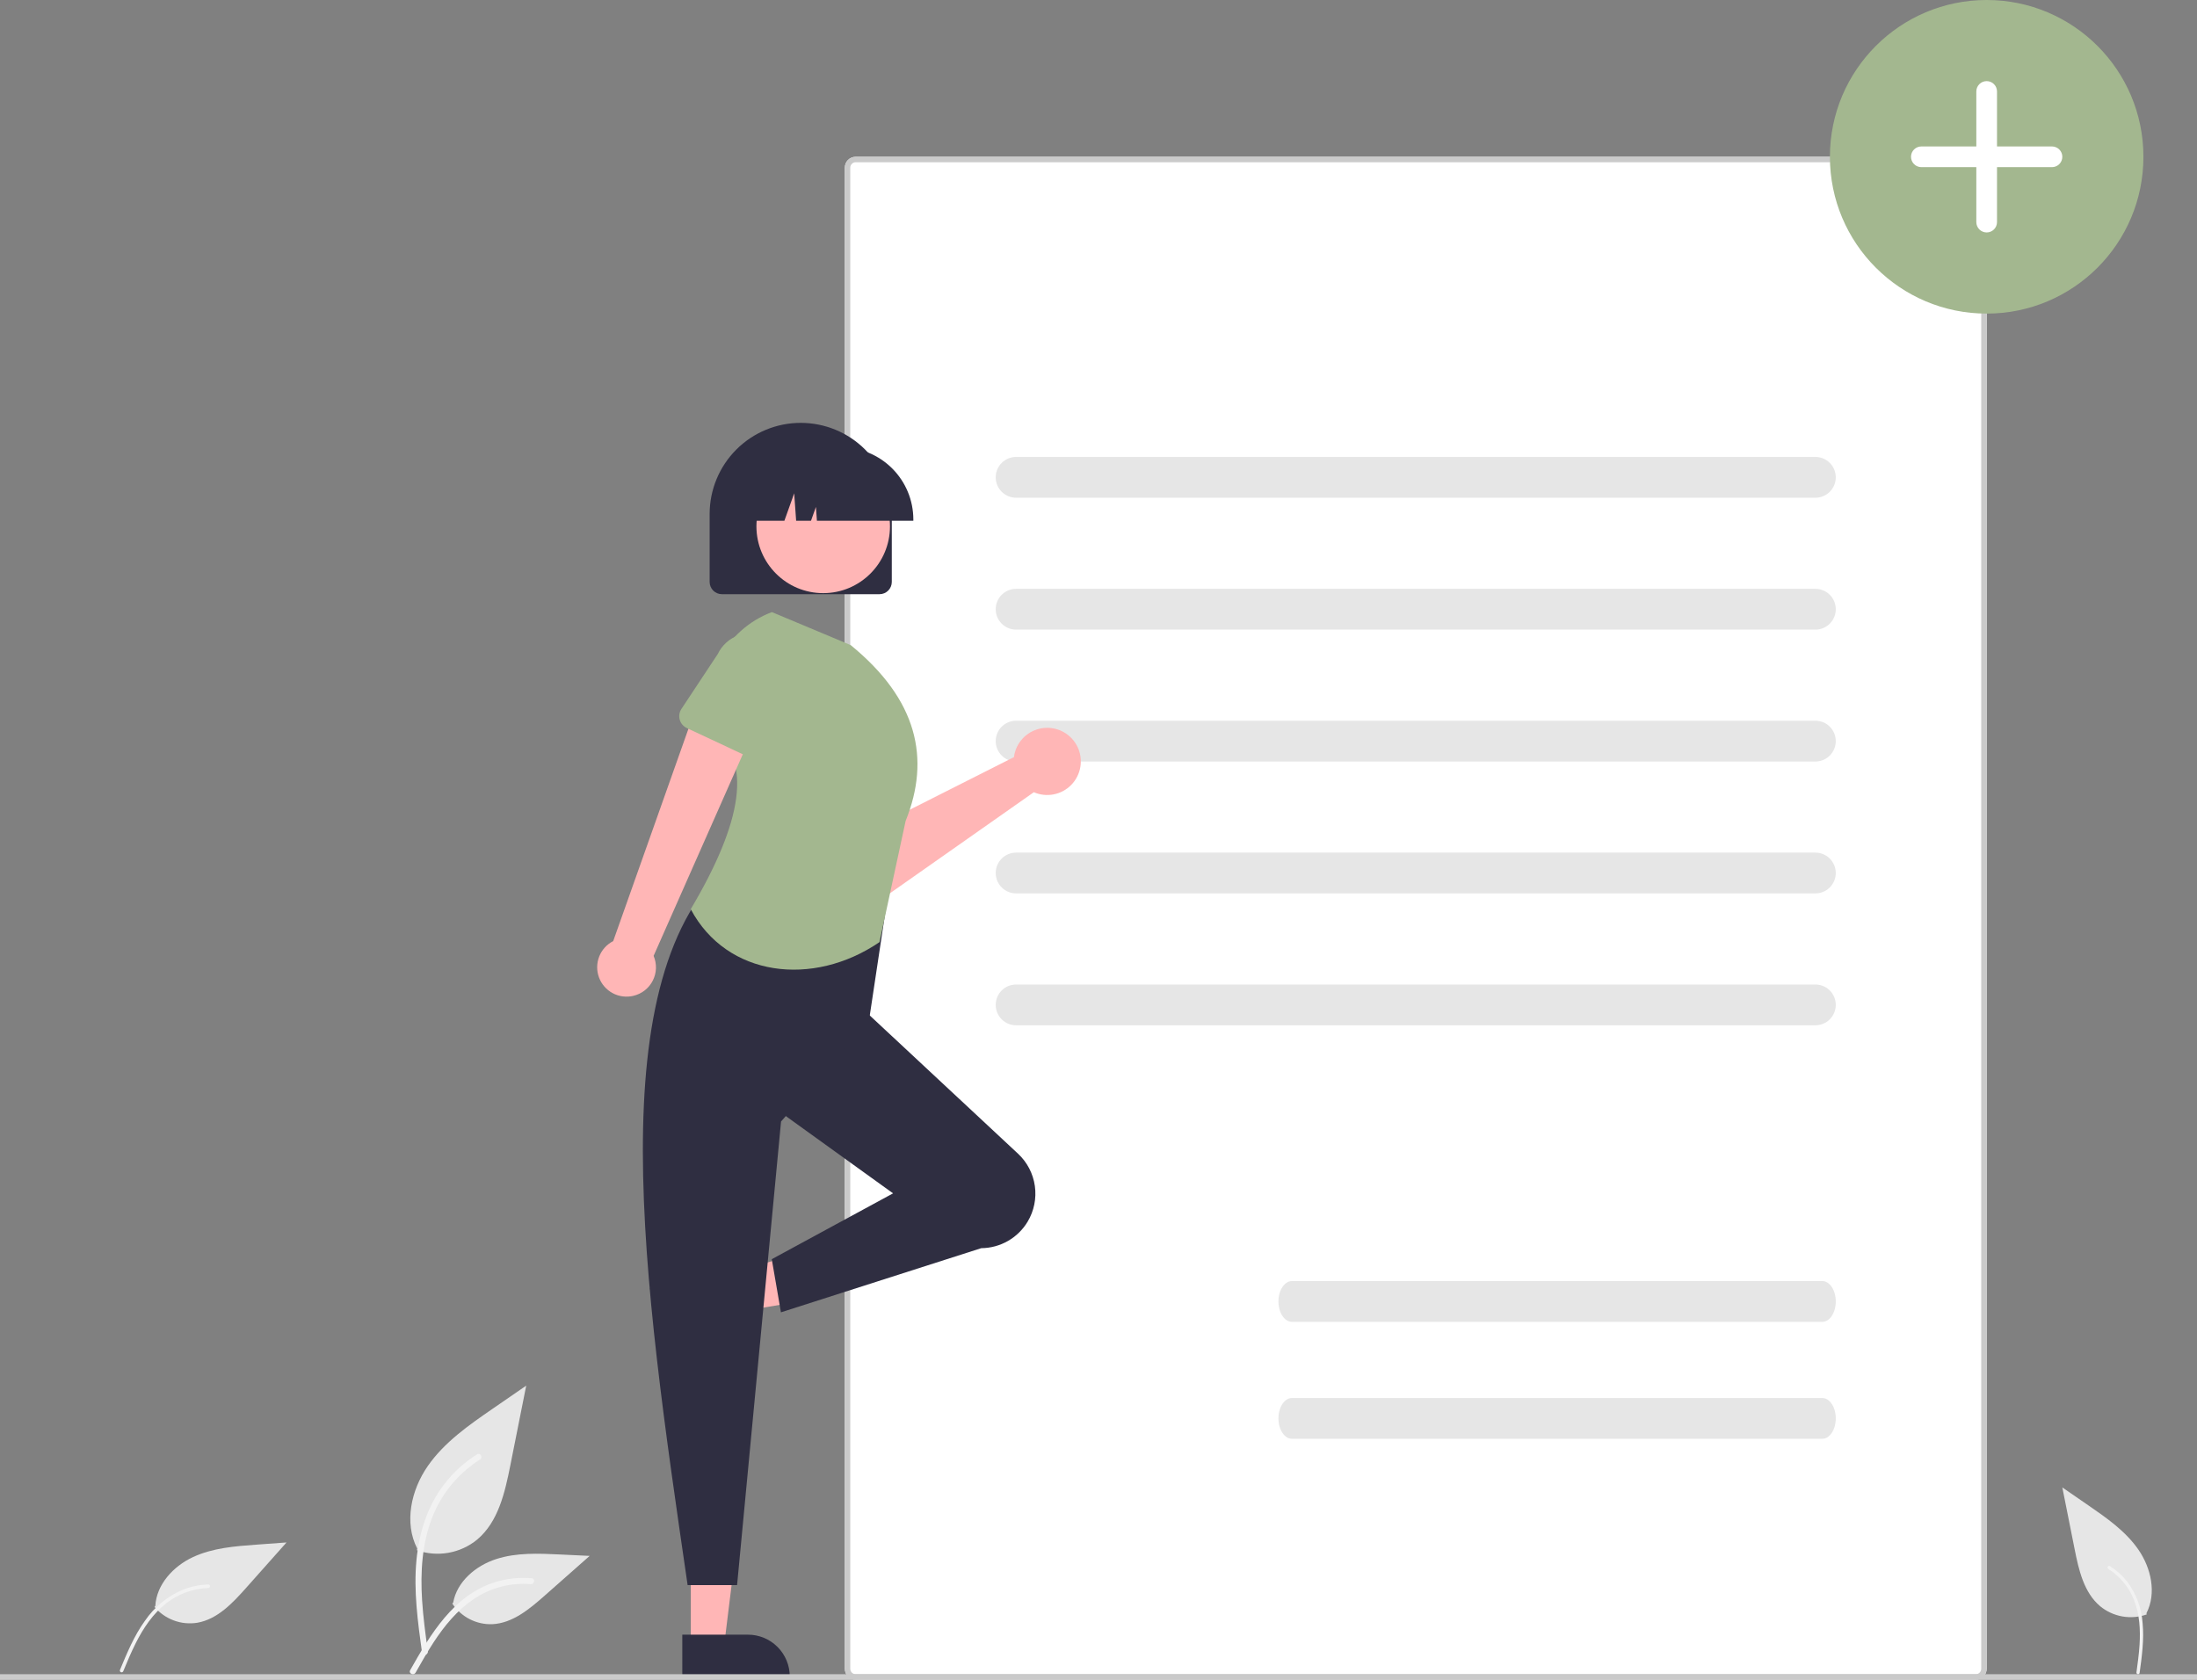 <svg width="922" height="705" viewBox="0 0 922 705" fill="none" xmlns="http://www.w3.org/2000/svg">
<rect x="0" y="0" width="922" height="705" fill="#808080" stroke="none"/>
<g clip-path="url(#clip0_249:306)">
<path d="M829.165 65.811H359.109C356.588 65.811 354.545 67.855 354.545 70.377V700.434C354.545 702.956 356.588 705 359.109 705H829.165C831.686 705 833.729 702.956 833.729 700.434V70.377C833.729 67.855 831.686 65.811 829.165 65.811Z" fill="white"/>
<path d="M829.165 705H359.109C357.899 704.998 356.739 704.517 355.883 703.661C355.028 702.805 354.546 701.644 354.545 700.434V70.377C354.546 69.166 355.028 68.006 355.883 67.15C356.739 66.294 357.899 65.812 359.109 65.811H829.165C830.375 65.812 831.535 66.294 832.391 67.15C833.246 68.006 833.728 69.166 833.729 70.377V700.434C833.728 701.644 833.246 702.805 832.391 703.661C831.535 704.517 830.375 704.998 829.165 705ZM359.109 68.094C358.504 68.094 357.924 68.335 357.496 68.763C357.068 69.191 356.827 69.771 356.827 70.377V700.434C356.827 701.039 357.068 701.62 357.496 702.047C357.924 702.475 358.504 702.716 359.109 702.717H829.165C829.77 702.716 830.35 702.475 830.778 702.047C831.206 701.62 831.447 701.039 831.447 700.434V70.377C831.447 69.771 831.206 69.191 830.778 68.763C830.35 68.335 829.77 68.094 829.165 68.094H359.109Z" fill="#CACACA"/>
<path d="M761.848 208.912H426.419C424.15 208.912 421.973 208.01 420.369 206.405C418.764 204.799 417.862 202.622 417.862 200.351C417.862 198.081 418.764 195.904 420.369 194.298C421.973 192.693 424.15 191.791 426.419 191.791H761.848C764.118 191.791 766.294 192.693 767.899 194.298C769.503 195.904 770.405 198.081 770.405 200.351C770.405 202.622 769.503 204.799 767.899 206.405C766.294 208.01 764.118 208.912 761.848 208.912Z" fill="#E6E6E6"/>
<path d="M761.848 264.27H426.419C424.15 264.27 421.973 263.368 420.369 261.763C418.764 260.158 417.862 257.98 417.862 255.71C417.862 253.439 418.764 251.262 420.369 249.657C421.973 248.051 424.15 247.149 426.419 247.149H761.848C764.118 247.149 766.294 248.051 767.899 249.657C769.503 251.262 770.405 253.439 770.405 255.71C770.405 257.98 769.503 260.158 767.899 261.763C766.294 263.368 764.118 264.27 761.848 264.27Z" fill="#E6E6E6"/>
<path d="M761.848 319.628H426.419C424.15 319.628 421.973 318.727 420.369 317.121C418.764 315.516 417.862 313.338 417.862 311.068C417.862 308.797 418.764 306.62 420.369 305.015C421.973 303.409 424.15 302.507 426.419 302.507H761.848C764.118 302.507 766.294 303.409 767.899 305.015C769.503 306.62 770.405 308.797 770.405 311.068C770.405 313.338 769.503 315.516 767.899 317.121C766.294 318.727 764.118 319.628 761.848 319.628Z" fill="#E6E6E6"/>
<path d="M761.848 374.987H426.419C424.15 374.987 421.973 374.085 420.369 372.48C418.764 370.874 417.862 368.697 417.862 366.426C417.862 364.156 418.764 361.978 420.369 360.373C421.973 358.768 424.15 357.866 426.419 357.866H761.848C764.118 357.866 766.294 358.768 767.899 360.373C769.503 361.978 770.405 364.156 770.405 366.426C770.405 368.697 769.503 370.874 767.899 372.48C766.294 374.085 764.118 374.987 761.848 374.987Z" fill="#E6E6E6"/>
<path d="M761.848 430.345H426.419C424.15 430.345 421.973 429.443 420.369 427.838C418.764 426.233 417.862 424.055 417.862 421.785C417.862 419.514 418.764 417.337 420.369 415.731C421.973 414.126 424.15 413.224 426.419 413.224H761.848C764.118 413.224 766.294 414.126 767.899 415.731C769.503 417.337 770.405 419.514 770.405 421.785C770.405 424.055 769.503 426.233 767.899 427.838C766.294 429.443 764.118 430.345 761.848 430.345Z" fill="#E6E6E6"/>
<path d="M425.961 315.605C425.756 316.319 425.608 317.049 425.517 317.787L366.064 347.809L352.514 338.963L336.498 357.675L358.963 375.667C360.778 377.12 363.015 377.946 365.339 378.019C367.663 378.092 369.947 377.409 371.85 376.073L433.861 332.518C436.485 333.66 439.396 333.976 442.205 333.423C445.013 332.87 447.587 331.475 449.584 329.423C451.581 327.371 452.906 324.76 453.383 321.936C453.86 319.112 453.467 316.21 452.255 313.616C451.043 311.021 449.07 308.857 446.599 307.412C444.128 305.966 441.276 305.308 438.421 305.524C435.567 305.739 432.846 306.82 430.62 308.62C428.394 310.421 426.769 312.857 425.961 315.605L425.961 315.605Z" fill="#FFB6B6"/>
<path d="M364.114 348.943L344.405 372.256C343.845 372.919 343.148 373.454 342.362 373.824C341.576 374.193 340.719 374.389 339.851 374.397C338.983 374.406 338.123 374.227 337.33 373.873C336.537 373.519 335.829 372.999 335.255 372.346L315.153 349.495C311.775 346.606 309.681 342.494 309.329 338.062C308.977 333.63 310.397 329.24 313.277 325.854C316.156 322.468 320.261 320.362 324.69 320C329.119 319.637 333.511 321.047 336.903 323.919L362.685 339.9C363.423 340.358 364.053 340.97 364.534 341.694C365.014 342.417 365.333 343.236 365.469 344.094C365.605 344.952 365.554 345.829 365.32 346.666C365.086 347.503 364.675 348.279 364.114 348.943L364.114 348.943Z" fill="#00FF29"/>
<path d="M289.904 690.687H303.892L310.546 636.712H289.902L289.904 690.687Z" fill="#FFB6B6"/>
<path d="M286.336 686.118L313.882 686.117H313.883C318.539 686.117 323.004 687.967 326.296 691.261C329.588 694.554 331.438 699.021 331.438 703.679V704.25L286.337 704.251L286.336 686.118Z" fill="#2F2E41"/>
<path d="M286.753 540.379L290.73 553.794L344.347 544.831L338.476 525.031L286.753 540.379Z" fill="#FFB6B6"/>
<path d="M290.116 535.658L297.949 562.078L297.95 562.079C299.273 566.545 298.77 571.353 296.549 575.447C294.329 579.541 290.575 582.585 286.111 583.91L285.564 584.072L272.739 540.814L290.116 535.658Z" fill="#2F2E41"/>
<path d="M764.728 554.824H542.193C539.058 554.824 536.516 550.991 536.516 546.263C536.516 541.535 539.058 537.702 542.193 537.702H764.728C767.863 537.702 770.405 541.535 770.405 546.263C770.405 550.991 767.863 554.824 764.728 554.824Z" fill="#E6E6E6"/>
<path d="M764.728 603.904H542.193C539.058 603.904 536.516 600.071 536.516 595.343C536.516 590.616 539.058 586.783 542.193 586.783H764.728C767.863 586.783 770.405 590.616 770.405 595.343C770.405 600.071 767.863 603.904 764.728 603.904Z" fill="#E6E6E6"/>
<path d="M833.729 131.625C870.061 131.625 899.513 102.16 899.513 65.812C899.513 29.465 870.061 0 833.729 0C797.398 0 767.945 29.465 767.945 65.812C767.945 102.16 797.398 131.625 833.729 131.625Z" fill="#A3B78F"/>
<path d="M806.32 61.468C805.168 61.468 804.064 61.926 803.25 62.74C802.436 63.555 801.979 64.659 801.979 65.811C801.979 66.963 802.436 68.068 803.25 68.882C804.064 69.697 805.168 70.154 806.32 70.154H829.389V93.232C829.392 94.382 829.85 95.484 830.664 96.297C831.478 97.109 832.58 97.565 833.73 97.565C834.879 97.565 835.982 97.109 836.795 96.297C837.609 95.484 838.068 94.382 838.07 93.232V70.154H861.139C862.291 70.154 863.395 69.697 864.209 68.882C865.023 68.068 865.481 66.963 865.481 65.811C865.481 64.659 865.023 63.555 864.209 62.74C863.395 61.926 862.291 61.468 861.139 61.468H838.07V38.389C838.07 37.237 837.613 36.133 836.799 35.318C835.985 34.504 834.881 34.046 833.73 34.046C832.578 34.046 831.474 34.504 830.66 35.318C829.846 36.133 829.389 37.237 829.389 38.389V61.468H806.32Z" fill="white"/>
<path d="M431.254 512.777C429.235 516.143 426.386 518.933 422.978 520.88C419.571 522.827 415.721 523.865 411.797 523.895L327.73 550.82L323.886 528.516L374.79 500.883L325.472 465.348L361.605 423.047L427.233 484.241C431.068 487.818 433.559 492.603 434.291 497.797C435.023 502.991 433.951 508.279 431.254 512.777Z" fill="#2F2E41"/>
<path d="M309.327 665.313H288.57C269.934 537.511 250.964 409.352 307.021 361.516L373.136 372.284L364.68 428.429L327.779 470.729L309.327 665.313Z" fill="#2F2E41"/>
<path d="M369.094 395.44C341.112 414.516 304.965 410.031 289.878 381.606C311.555 345.081 316.119 318.829 298.669 306.844C295.872 296.868 296.916 286.206 301.594 276.963C306.271 267.72 314.243 260.567 323.934 256.916L356.991 270.76C385.058 293.65 390.586 318.444 380.055 344.595L369.094 395.44Z" fill="#A3B78F"/>
<path d="M923 702.717H0V705H923V702.717Z" fill="#CACACA"/>
<path d="M174.949 650.667C179.194 652.159 183.751 652.534 188.182 651.753C192.614 650.972 196.769 649.062 200.249 646.208C209.11 638.767 211.886 626.509 214.148 615.162L220.834 581.589L206.837 591.228C196.771 598.163 186.477 605.32 179.507 615.364C172.537 625.408 169.494 639.12 175.095 649.989" fill="#E6E6E6"/>
<path d="M177.111 693.649C175.345 680.807 173.537 667.802 174.774 654.82C175.872 643.292 179.387 632.034 186.544 622.803C190.343 617.912 194.965 613.721 200.203 610.42C201.572 609.557 202.827 611.723 201.466 612.581C192.403 618.312 185.393 626.774 181.447 636.747C177.088 647.838 176.388 659.928 177.14 671.711C177.596 678.835 178.557 685.914 179.526 692.983C179.603 693.303 179.555 693.64 179.393 693.926C179.231 694.211 178.966 694.425 178.652 694.523C178.333 694.61 177.991 694.567 177.703 694.403C177.414 694.24 177.202 693.968 177.113 693.649H177.111Z" fill="#F2F2F2"/>
<path d="M64.83 674.466C66.992 677.021 69.775 678.976 72.912 680.142C76.048 681.308 79.432 681.647 82.737 681.125C91.218 679.686 97.61 672.867 103.327 666.436L120.241 647.415L107.635 648.333C98.57 648.994 89.275 649.712 81.028 653.534C72.78 657.355 65.673 665.006 65.18 674.086" fill="#E6E6E6"/>
<path d="M50.318 700.993C53.29 693.836 56.287 686.579 60.847 680.259C64.759 674.532 70.22 670.039 76.592 667.305C80.029 665.932 83.68 665.169 87.379 665.051C88.344 665.019 88.339 666.516 87.379 666.548C80.972 666.762 74.799 669.006 69.749 672.956C64.148 677.359 60.133 683.382 56.959 689.686C55.04 693.498 53.397 697.441 51.761 701.38C51.704 701.567 51.578 701.726 51.409 701.824C51.239 701.922 51.039 701.953 50.848 701.909C50.657 701.857 50.494 701.731 50.395 701.56C50.295 701.388 50.268 701.184 50.318 700.993Z" fill="#F2F2F2"/>
<path d="M189.792 673.044C191.613 675.812 194.115 678.064 197.059 679.584C200.002 681.103 203.287 681.838 206.597 681.719C215.104 681.315 222.196 675.375 228.579 669.734L247.461 653.056L234.965 652.458C225.978 652.027 216.759 651.625 208.199 654.398C199.639 657.17 191.745 663.843 190.179 672.707" fill="#E6E6E6"/>
<path d="M172.13 701.031C180.611 686.016 190.451 669.329 208.03 663.995C212.918 662.517 218.043 661.987 223.13 662.435C224.733 662.573 224.332 665.045 222.733 664.907C214.206 664.199 205.696 666.451 198.636 671.285C191.841 675.913 186.551 682.344 182.073 689.166C179.335 693.345 176.874 697.701 174.416 702.051C173.631 703.441 171.336 702.438 172.13 701.031Z" fill="#F2F2F2"/>
<path d="M900.891 677.63C897.616 678.782 894.099 679.071 890.679 678.468C887.26 677.866 884.053 676.392 881.368 674.19C874.529 668.448 872.385 658.988 870.643 650.228L865.483 624.318L876.286 631.76C884.055 637.112 891.999 642.635 897.377 650.386C902.755 658.137 905.105 668.719 900.783 677.106" fill="#E6E6E6"/>
<path d="M897.909 702.223C898.859 695.298 899.836 688.284 899.17 681.286C898.736 675.045 896.535 669.056 892.823 664.021C890.774 661.384 888.282 659.124 885.457 657.344C884.72 656.879 884.042 658.047 884.772 658.509C889.66 661.6 893.44 666.163 895.568 671.541C897.918 677.522 898.296 684.04 897.891 690.394C897.645 694.235 897.126 698.052 896.604 701.864C896.563 702.036 896.588 702.217 896.676 702.371C896.763 702.525 896.906 702.64 897.075 702.693C897.247 702.738 897.431 702.715 897.586 702.626C897.741 702.538 897.856 702.393 897.905 702.222L897.909 702.223Z" fill="#F2F2F2"/>
<path d="M265.799 417.979C267.544 417.573 269.18 416.79 270.59 415.684C272 414.578 273.15 413.176 273.96 411.577C274.77 409.978 275.219 408.22 275.277 406.429C275.334 404.637 274.998 402.854 274.293 401.207L319.476 299.082L293.629 292.57L257.343 395.002C254.654 396.372 252.561 398.68 251.461 401.49C250.36 404.3 250.327 407.416 251.37 410.248C252.412 413.08 254.457 415.432 257.116 416.857C259.775 418.281 262.865 418.681 265.799 417.979V417.979Z" fill="#FFB6B6"/>
<path d="M313.359 317.347L288.22 305.575C287.505 305.24 286.87 304.754 286.36 304.152C285.849 303.549 285.474 302.844 285.26 302.083C285.046 301.323 284.999 300.525 285.121 299.744C285.243 298.964 285.532 298.219 285.968 297.56L301.245 274.478C302.981 270.829 306.091 268.017 309.894 266.658C313.698 265.299 317.885 265.504 321.538 267.228C325.191 268.952 328.012 272.054 329.383 275.854C330.754 279.655 330.564 283.845 328.853 287.505L320.953 313.943C320.727 314.7 320.34 315.399 319.819 315.993C319.298 316.587 318.656 317.062 317.935 317.385C317.214 317.708 316.432 317.871 315.643 317.865C314.853 317.858 314.074 317.682 313.359 317.347H313.359Z" fill="#A3B78F"/>
<path d="M369.12 249.397H302.947C301.585 249.395 300.28 248.854 299.318 247.891C298.355 246.928 297.814 245.622 297.812 244.261V215.725C297.812 205.584 301.839 195.859 309.007 188.688C316.175 181.517 325.896 177.488 336.033 177.488C346.17 177.488 355.891 181.517 363.059 188.688C370.227 195.859 374.254 205.584 374.254 215.725V244.261C374.252 245.622 373.711 246.928 372.748 247.891C371.786 248.854 370.481 249.395 369.12 249.397Z" fill="#2F2E41"/>
<path d="M345.466 248.963C360.942 248.963 373.488 236.412 373.488 220.929C373.488 205.446 360.942 192.895 345.466 192.895C329.99 192.895 317.444 205.446 317.444 220.929C317.444 236.412 329.99 248.963 345.466 248.963Z" fill="#FFB6B6"/>
<path d="M383.296 218.579H342.832L342.417 212.767L340.343 218.579H334.112L333.29 207.06L329.178 218.579H317.123V218.008C317.132 209.989 320.32 202.3 325.988 196.63C331.656 190.959 339.341 187.77 347.357 187.761H353.061C361.077 187.77 368.762 190.959 374.43 196.63C380.098 202.3 383.287 209.989 383.296 218.008V218.579Z" fill="#2F2E41"/>
</g>
<defs>
<clipPath id="clip0_249:306">
<rect width="923" height="705" fill="white"/>
</clipPath>
</defs>
</svg>

